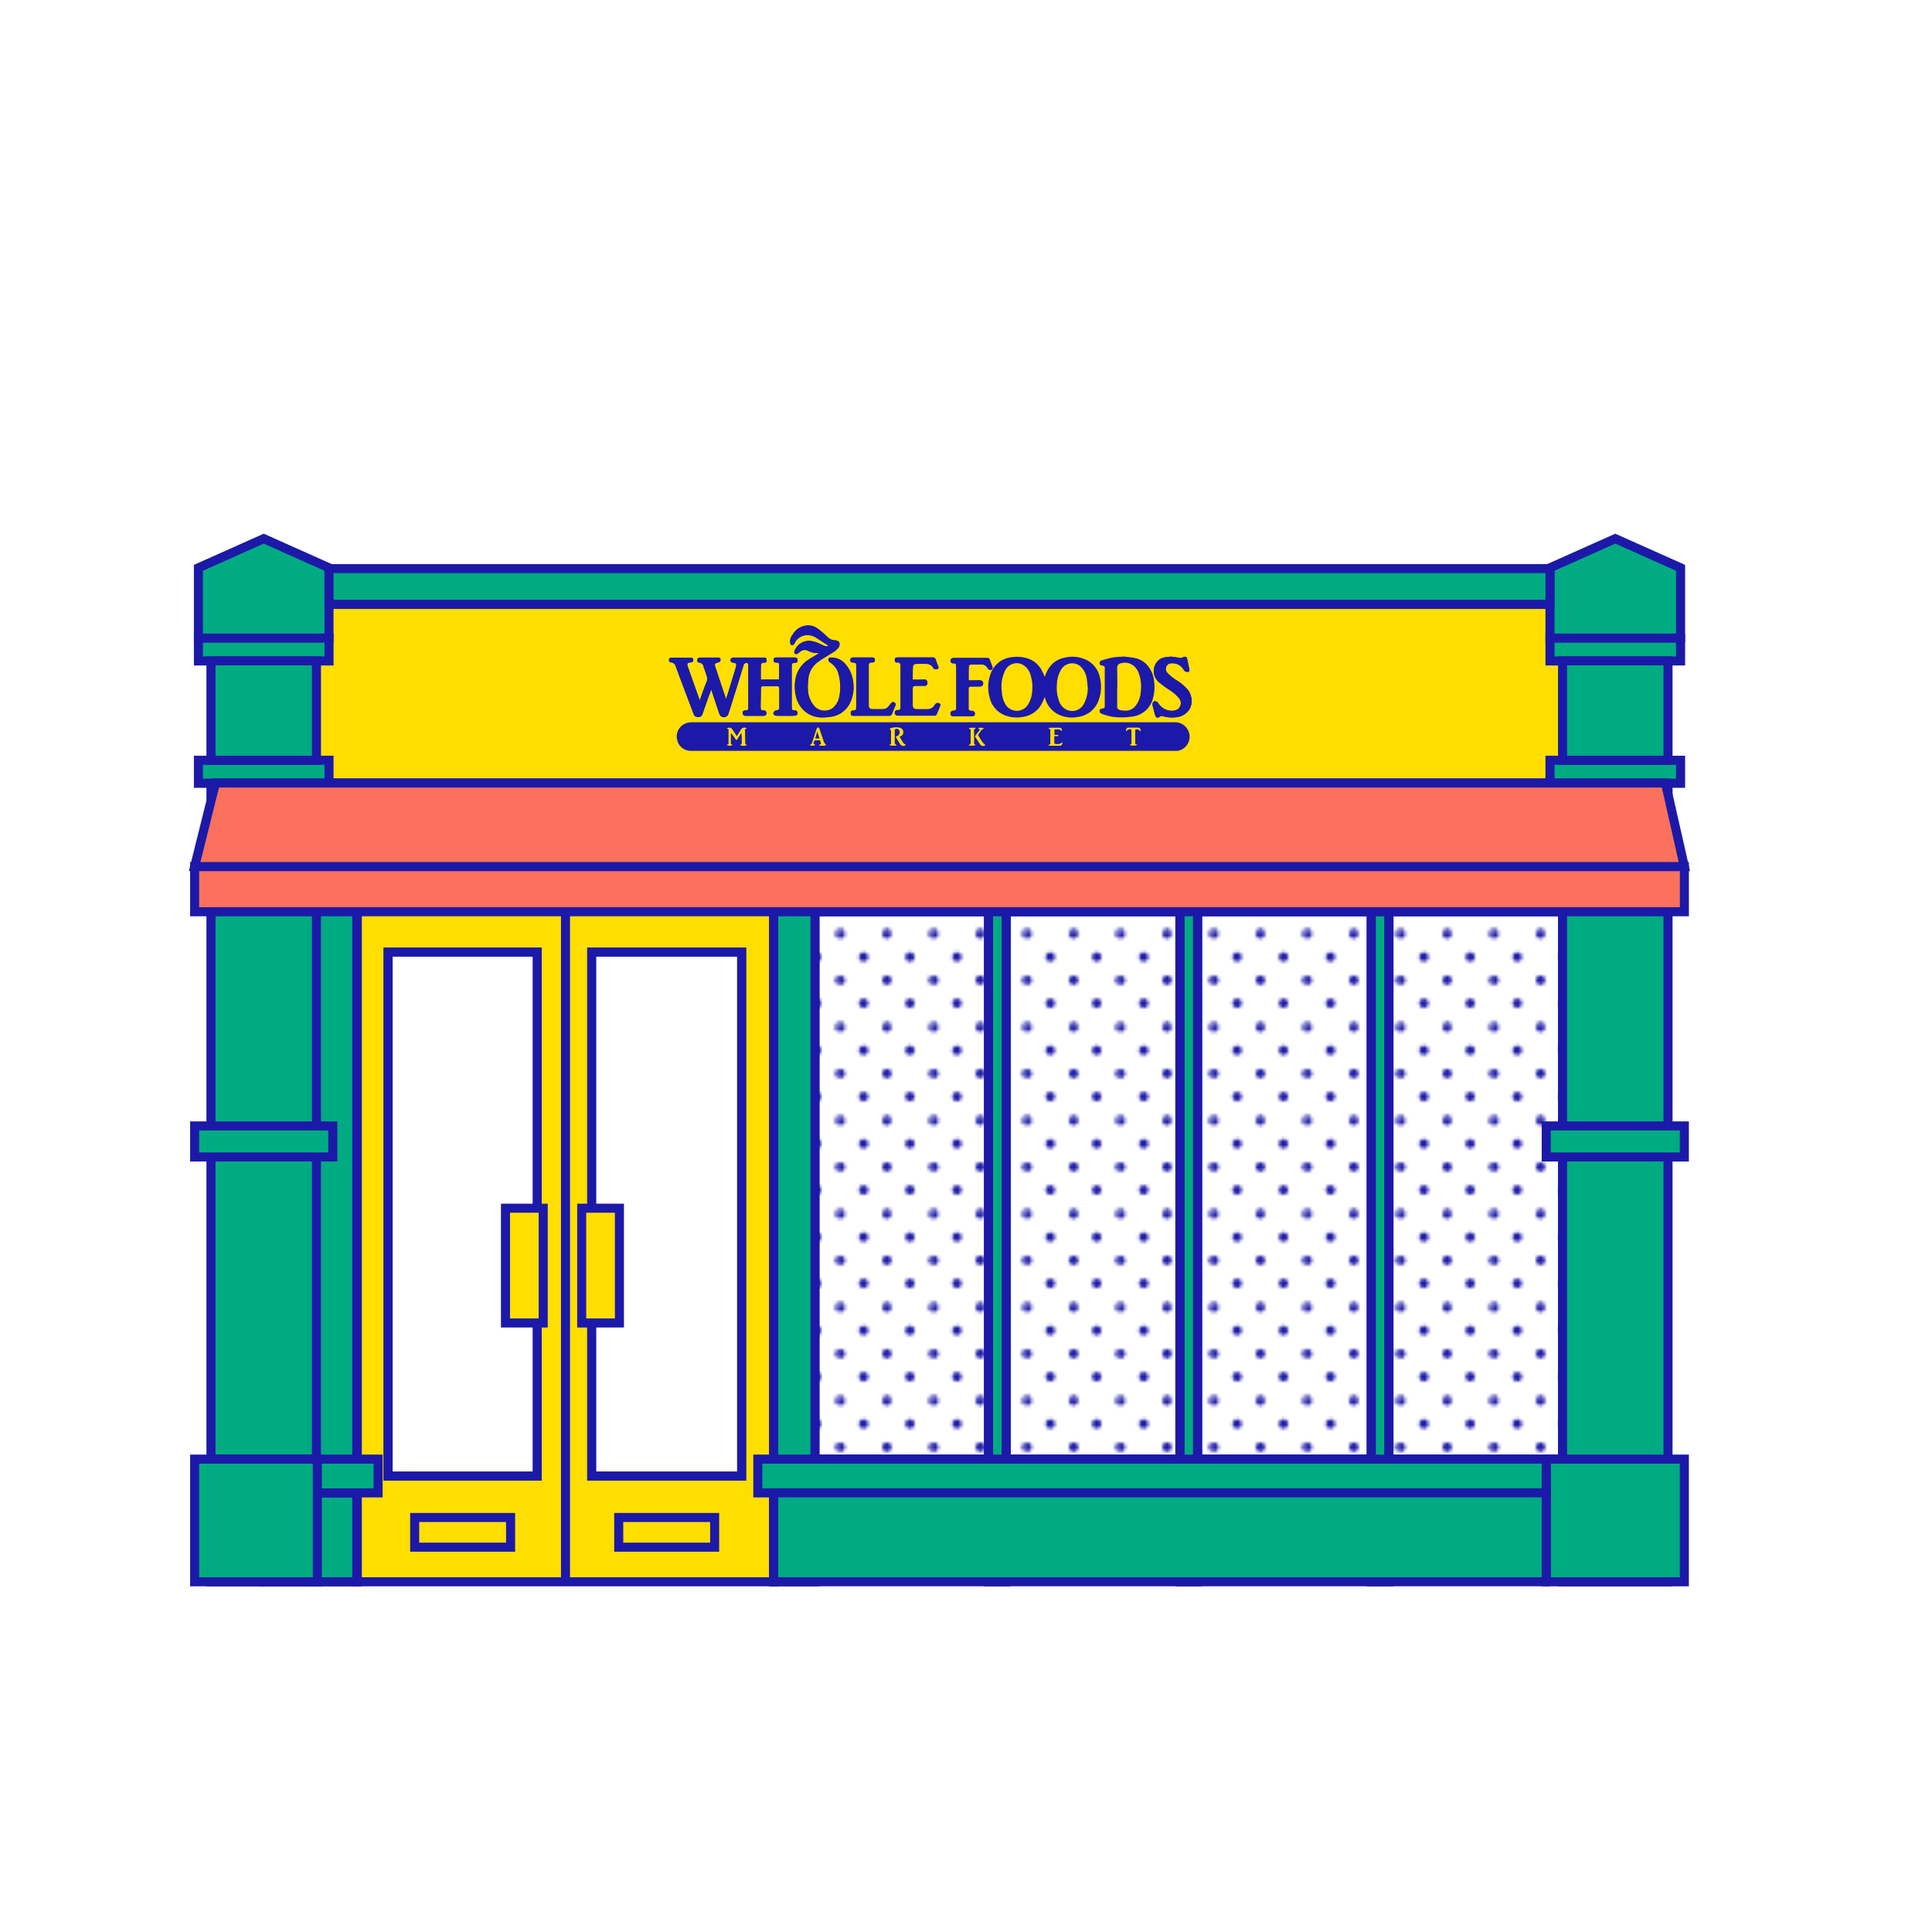 <?xml version="1.0" encoding="UTF-8"?>
<svg xmlns="http://www.w3.org/2000/svg" xmlns:xlink="http://www.w3.org/1999/xlink" id="Layer_1" data-name="Layer 1" viewBox="0 0 600 600">
  <defs>
    <style>.cls-1,.cls-9{fill:none;}.cls-2{fill:#1c19a8;}.cls-3,.cls-8{fill:#fff;}.cls-4{fill:#00ab81;}.cls-4,.cls-5,.cls-6,.cls-7,.cls-8,.cls-9{stroke:#1c19a8;stroke-miterlimit:10;stroke-width:2.81px;}.cls-5{fill:url(#New_Blue_Dots);}.cls-6{fill:#ffde00;}.cls-7{fill:#fb715d;}</style>
    <pattern id="New_Blue_Dots" data-name="New Blue Dots" width="28.8" height="28.8" patternUnits="userSpaceOnUse" viewBox="0 0 28.8 28.8">
      <rect class="cls-1" width="28.8" height="28.8"></rect>
      <path class="cls-2" d="M28.8,30.24a1.44,1.44,0,1,0-1.44-1.44A1.44,1.44,0,0,0,28.8,30.24Z"></path>
      <path class="cls-2" d="M14.4,30.24A1.44,1.44,0,1,0,13,28.8,1.44,1.44,0,0,0,14.4,30.24Z"></path>
      <path class="cls-2" d="M28.8,15.84a1.44,1.44,0,1,0-1.44-1.44A1.44,1.44,0,0,0,28.8,15.84Z"></path>
      <path class="cls-2" d="M14.4,15.84A1.44,1.44,0,1,0,13,14.4,1.44,1.44,0,0,0,14.4,15.84Z"></path>
      <path class="cls-2" d="M7.2,23A1.44,1.44,0,1,0,5.76,21.6,1.44,1.44,0,0,0,7.2,23Z"></path>
      <path class="cls-2" d="M21.6,23a1.44,1.44,0,1,0-1.44-1.44A1.44,1.44,0,0,0,21.6,23Z"></path>
      <path class="cls-2" d="M7.2,8.64A1.44,1.44,0,1,0,5.76,7.2,1.44,1.44,0,0,0,7.2,8.64Z"></path>
      <path class="cls-2" d="M21.6,8.64A1.44,1.44,0,1,0,20.16,7.2,1.44,1.44,0,0,0,21.6,8.64Z"></path>
      <path class="cls-2" d="M0,30.24A1.44,1.44,0,0,0,1.44,28.8,1.45,1.45,0,0,0,0,27.36,1.44,1.44,0,0,0-1.44,28.8,1.43,1.43,0,0,0,0,30.24Z"></path>
      <path class="cls-2" d="M0,15.84A1.44,1.44,0,0,0,1.44,14.4,1.45,1.45,0,0,0,0,13,1.44,1.44,0,0,0-1.44,14.4,1.43,1.43,0,0,0,0,15.84Z"></path>
      <path class="cls-2" d="M28.8,1.44A1.45,1.45,0,0,0,30.24,0,1.45,1.45,0,0,0,28.8-1.44,1.44,1.44,0,0,0,27.36,0,1.44,1.44,0,0,0,28.8,1.44Z"></path>
      <path class="cls-2" d="M14.4,1.44A1.45,1.45,0,0,0,15.84,0,1.45,1.45,0,0,0,14.4-1.44,1.44,1.44,0,0,0,13,0,1.44,1.44,0,0,0,14.4,1.44Z"></path>
      <path class="cls-2" d="M0,1.44A1.45,1.45,0,0,0,1.44,0,1.45,1.45,0,0,0,0-1.44,1.44,1.44,0,0,0-1.44,0,1.44,1.44,0,0,0,0,1.44Z"></path>
    </pattern>
  </defs>
  <title>Shops_NEW_</title>
  <rect class="cls-3" x="79.49" y="259.27" width="423.29" height="222.19"></rect>
  <rect class="cls-4" x="307" y="274.11" width="5.5" height="217.12"></rect>
  <rect class="cls-4" x="366.42" y="274.11" width="5.5" height="217.12"></rect>
  <rect class="cls-4" x="425.84" y="274.11" width="5.5" height="217.12"></rect>
  <rect class="cls-5" x="253.08" y="283.15" width="53.92" height="169.99"></rect>
  <rect class="cls-5" x="312.51" y="283.15" width="53.92" height="169.99"></rect>
  <rect class="cls-5" x="371.93" y="283.15" width="53.92" height="169.99"></rect>
  <rect class="cls-5" x="431.35" y="283.15" width="53.92" height="169.99"></rect>
  <rect class="cls-6" x="85.56" y="187.66" width="412.42" height="55.5"></rect>
  <rect class="cls-6" x="110.97" y="274.35" width="129.31" height="216.89"></rect>
  <rect class="cls-4" x="97.99" y="274.11" width="12.81" height="217.12"></rect>
  <rect class="cls-4" x="81.9" y="463.62" width="28.9" height="27.61"></rect>
  <rect class="cls-4" x="485.26" y="274.09" width="32.76" height="217.14"></rect>
  <rect class="cls-4" x="485.26" y="264.77" width="32.76" height="9.32"></rect>
  <rect class="cls-4" x="481.36" y="236.1" width="40.56" height="7.16"></rect>
  <rect class="cls-4" x="481.36" y="198.11" width="40.56" height="7.16"></rect>
  <rect class="cls-4" x="485.26" y="243.26" width="32.76" height="21.51"></rect>
  <rect class="cls-4" x="485.26" y="205.22" width="32.76" height="30.88"></rect>
  <polygon class="cls-4" points="521.92 176.34 501.64 167.28 481.36 176.34 481.36 198.16 521.92 198.16 521.92 176.34"></polygon>
  <rect class="cls-4" x="65.52" y="274.09" width="32.76" height="217.14"></rect>
  <rect class="cls-4" x="65.52" y="264.77" width="32.76" height="9.32"></rect>
  <rect class="cls-4" x="61.62" y="236.1" width="40.56" height="7.16"></rect>
  <rect class="cls-4" x="61.62" y="198.11" width="40.56" height="7.16"></rect>
  <rect class="cls-4" x="65.52" y="243.26" width="32.76" height="21.51"></rect>
  <rect class="cls-4" x="65.52" y="205.22" width="32.76" height="30.88"></rect>
  <polygon class="cls-4" points="102.17 176.34 81.9 167.28 61.62 176.34 61.62 198.16 102.17 198.16 102.17 176.34"></polygon>
  <rect class="cls-4" x="480.19" y="349.67" width="42.9" height="9.64"></rect>
  <rect class="cls-4" x="480.19" y="453.14" width="42.9" height="38.1"></rect>
  <rect class="cls-4" x="65.52" y="453.14" width="51.9" height="10.49"></rect>
  <rect class="cls-4" x="60.45" y="349.67" width="42.9" height="9.64"></rect>
  <rect class="cls-4" x="60.45" y="453.14" width="38.1" height="38.1"></rect>
  <rect class="cls-4" x="240.28" y="274.11" width="12.81" height="217.12"></rect>
  <rect class="cls-4" x="98.27" y="264.77" width="386.99" height="9.32"></rect>
  <rect class="cls-4" x="235.35" y="453.14" width="244.84" height="10.49"></rect>
  <rect class="cls-4" x="240.28" y="463.62" width="239.91" height="27.61"></rect>
  <rect class="cls-7" x="60.45" y="269.11" width="462.65" height="14.04"></rect>
  <polygon class="cls-7" points="523.09 269.11 60.45 269.11 66.92 243.16 517.22 243.16 523.09 269.11"></polygon>
  <rect class="cls-4" x="102.18" y="176.58" width="379.19" height="11.07"></rect>
  <rect class="cls-8" x="120.54" y="295.7" width="46.28" height="162.68"></rect>
  <rect class="cls-8" x="183.77" y="295.7" width="46.54" height="162.68"></rect>
  <line class="cls-9" x1="175.62" y1="283.15" x2="175.62" y2="491.23"></line>
  <rect class="cls-8" x="120.54" y="295.7" width="46.28" height="162.68"></rect>
  <rect class="cls-8" x="183.77" y="295.7" width="46.54" height="162.68"></rect>
  <rect class="cls-6" x="156.98" y="375.22" width="11.72" height="35.64"></rect>
  <rect class="cls-6" x="180.65" y="375.22" width="11.72" height="35.64"></rect>
  <rect class="cls-6" x="128.78" y="471.27" width="29.79" height="9.22"></rect>
  <rect class="cls-6" x="192.15" y="471.27" width="29.79" height="9.22"></rect>
  <path class="cls-2" d="M236.27,211.06c0-1.42,0-2.81,0-4.2,0-.89.25-1.06,1.05-1.07.5,0,.73-.22.73-.68,0-.63-.19-.9-.74-.9-3.19,0-6.38,0-9.58,0a1.1,1.1,0,0,0-.72.33.77.77,0,0,0,.63,1.24c.94.1,1.14.37.91,1.26-.18.67-.37,1.33-.58,2q-1,3.25-2,6.51c-.16.52-.35,1-.55,1.63-.12-.39-.19-.68-.28-1-1-3-2-6-3-9-.31-1-.19-1.19.79-1.43l.19-.08c.5-.12.66-.36.6-.91s-.36-.55-.7-.55c-1.89,0-3.78,0-5.66,0a.79.79,0,0,0-.82.71.72.72,0,0,0,.67.88,1.4,1.4,0,0,1,1.25,1.12c.16.67.48,1.3.68,2,.28.93.74,1.8.27,2.89-.79,1.82-1.39,3.72-2.07,5.61-.06-.08-.13-.13-.15-.19-1.21-3.41-2.43-6.82-3.63-10.24-.31-.89-.11-1.17.82-1.28h.1a.74.74,0,1,0-.07-1.47h-5.82c-.47,0-.8.16-.84.67a.67.67,0,0,0,.67.81,1.62,1.62,0,0,1,1.42,1.21l1.47,4c1,2.64,2,5.29,3,7.94.38,1,.74,2,1.14,3,.31.76,1,.83,1.67.77a1.15,1.15,0,0,0,1-.88c.68-1.89,1.34-3.79,2-5.68.22-.6.46-1.2.72-1.89a1.73,1.73,0,0,1,.12.23c.78,2.34,1.55,4.68,2.34,7,.17.49.35,1,.92,1.19a1.46,1.46,0,0,0,2-1.08c.38-1.15.75-2.3,1.11-3.46l1.62-5.16c.64-2.08,1.27-4.17,1.93-6.26a1,1,0,0,1,1-.8c.48.07.5.59.5,1V219.6c0,.85-.11,1-.94,1a.73.73,0,0,0-.79.56,1.14,1.14,0,0,0,.18.85,1.17,1.17,0,0,0,.81.27c1.8,0,3.6,0,5.39,0,.7,0,1-.32.95-.85a.78.78,0,0,0-.85-.83c-.33,0-.71.06-.83-.37a2.51,2.51,0,0,1-.11-.72c0-1.93.08-3.87.09-5.8,0-.54.26-.64.73-.64,1.28,0,2.57,0,3.86,0,.84,0,1.12-.1,1.14,1.14,0,1.71,0,3.43,0,5.14,0,1.07,0,1.06-1.08,1.27a1.14,1.14,0,0,0-.69.64.64.64,0,0,0,.41.89,2.45,2.45,0,0,0,.81.12c1.59,0,3.18,0,4.76,0a3.76,3.76,0,0,0,.82-.11c.48-.1.66-.37.56-.93a.71.71,0,0,0-.75-.64c-.92,0-1-.15-1-1.09V206.93c0-.89.22-1.14,1.11-1.13a.63.63,0,0,0,.68-.63c.11-.63-.2-1-.9-1-1.85,0-3.7,0-5.55,0-.69,0-.93.18-.94.7,0,.72.13.86.9.88.42,0,.79.11.8.62,0,1.54,0,3.08,0,4.65Zm17.86-8.25,0,.14a2.52,2.52,0,0,1-.25.21c-.87.53-1.77,1-2.63,1.59a9.06,9.06,0,0,0-3.93,4.9,12.53,12.53,0,0,0-.28,6,8.75,8.75,0,0,0,2.73,5.12,8.08,8.08,0,0,0,5.38,2.05,16.08,16.08,0,0,0,2.77-.21,7.68,7.68,0,0,0,6-4.32,11.12,11.12,0,0,0,.95-6.63,10,10,0,0,0-2.25-5.23,5.61,5.61,0,0,0-4.46-2.21c-.36,0-.75-.05-.85.41a.91.91,0,0,0,.4,1.08,6.09,6.09,0,0,1,2.43,2.81,13.29,13.29,0,0,1,.62,2.67,14.16,14.16,0,0,1-.12,5.07,6,6,0,0,1-2.12,3.7,4.35,4.35,0,0,1-5.35-.31,8.09,8.09,0,0,1-2.34-5.63,21.48,21.48,0,0,1,.1-2.89,7.34,7.34,0,0,1,3.17-5.63c1.38-1,2.88-1.85,4.33-2.77a5.81,5.81,0,0,0,2-1.76c.38-.62.3-1.57-.19-1.81a2.87,2.87,0,0,0-1.13-.32,3.19,3.19,0,0,1-2.1-.92,34.7,34.7,0,0,0-3.13-2.69,5,5,0,0,0-3.77-.92,5.63,5.63,0,0,0-4,2.83,3.16,3.16,0,0,0-.7,2.68c.07.22.27.52.45.54a.9.9,0,0,0,.68-.32c.22-.25.29-.63.49-.9a4.56,4.56,0,0,1,3.66-1.9,5.2,5.2,0,0,1,2.89.93c1.09.67,2.16,1.38,3.24,2.07.12.08.22.19.33.28l0,.16a3.21,3.21,0,0,1-.93,0,15.28,15.28,0,0,1-1.67-.72,8.61,8.61,0,0,0-3-.91,4.87,4.87,0,0,0-3.79,1.43,5.56,5.56,0,0,0-1.06,1.7.66.66,0,0,0,.27.87c.32.21.58.09.84-.15s.29-.19.41-.31a2.27,2.27,0,0,1,2.6-.52A6.17,6.17,0,0,0,254.13,202.81Zm29.33,8.28c0-1.3,0-2.52,0-3.73,0-.83.24-1.15,1-1.22a24.71,24.71,0,0,1,3.22,0,2.28,2.28,0,0,1,2,1.07c.11.19.25.44.43.5a1.55,1.55,0,0,0,1,0c.33-.13.37-.49.22-.86a19.83,19.83,0,0,1-.75-2,.93.93,0,0,0-1-.71H278.87a2.59,2.59,0,0,0-.61.1c-.46.13-.42.54-.38.87s.18.66.58.6c1-.15,1.19.45,1.19,1.28,0,4.18,0,8.36,0,12.53,0,.78-.2,1-1,1a.75.75,0,0,0-.79.57,1.07,1.07,0,0,0,.19.85,1.47,1.47,0,0,0,.92.26c3.56,0,7.12,0,10.68,0,.4,0,1,.11,1.21-.49.34-.85.72-1.69,1.05-2.55.18-.46-.12-.79-.61-.86s-.82.27-1.07.66a2.49,2.49,0,0,1-2.35,1.27c-1,0-2,0-3,0-1.18,0-1.51-.31-1.51-1.47,0-1.6,0-3.2,0-4.81,0-.77.24-1,1-1s1.69,0,2.54,0a.83.83,0,0,0,1-.93.84.84,0,0,0-1-1C285.85,211.11,284.69,211.09,283.46,211.09Zm80.31-7.16c-.79.07-1.34.08-1.86.18a4,4,0,0,0-3.14,2.33,4.59,4.59,0,0,0,1.37,5.58,33,33,0,0,0,2.94,2.14,12.27,12.27,0,0,1,3.11,2.68,2.34,2.34,0,0,1,.47,2.1c-.47,1.65-2.14,2-3.78,1.68a5,5,0,0,1-3.15-2.25,1.43,1.43,0,0,0-.79-.59c-.77-.13-1.17.51-.94,1.42s.46,1.77.69,2.66c.28,1.09.78,1.25,1.71.58a.69.69,0,0,1,.53-.12,10,10,0,0,0,4.44.4,5.4,5.4,0,0,0,3.8-2.14,4.91,4.91,0,0,0,.8-4,5.94,5.94,0,0,0-.88-2.13,13.78,13.78,0,0,0-3.56-3.11,13.22,13.22,0,0,1-3.1-2.53,1.79,1.79,0,0,1-.21-1.83,1.65,1.65,0,0,1,1.53-1,4,4,0,0,1,3.64,1.64,3.58,3.58,0,0,0,.68.85,1.39,1.39,0,0,0,.9.17c.38,0,.47-.4.4-.74-.2-1.05-.41-2.11-.64-3.15-.15-.68-.47-1.07-1.43-.59a1.4,1.4,0,0,1-1,.15C365.37,204.13,364.45,204,363.77,203.93Zm-62.95,7.37c0-1.44,0-2.81,0-4.18,0-.56.33-.8.89-.8,1,0,2,0,3,0a2.09,2.09,0,0,1,1.88,1,1.53,1.53,0,0,0,.59.64,1,1,0,0,0,.79-.06.81.81,0,0,0,.24-.71c-.24-.78-.58-1.52-.85-2.29a.82.82,0,0,0-.88-.58c-3.43,0-6.87,0-10.31,0a1.18,1.18,0,0,0-.87.42.82.82,0,0,0,.81,1.25c.51-.09.76.14.8.64a3.75,3.75,0,0,1,.05.47c0,1.42,0,2.85,0,4.28,0,2.75,0,5.5,0,8.25,0,.89-.09,1-.93,1.07-.56.06-.85.34-.86.85s.2.82.84.83c2,0,3.95,0,5.92,0a.71.71,0,0,0,.79-.55,1.1,1.1,0,0,0-.2-.85,1.54,1.54,0,0,0-.9-.26c-.64,0-.84-.17-.85-.8,0-2,0-4.05,0-6.08,0-.46.24-.68.73-.66.9,0,1.8,0,2.7,0,.67,0,1.12-.38,1.11-1s-.41-.93-1.12-.93C303.13,211.29,302,211.3,300.82,211.3Zm-34.91,2v6.45c0,.7-.17.87-.85.9s-.84.28-.85.87.16.78,1.07.79c3.57,0,7.13,0,10.69,0a1.11,1.11,0,0,0,1.17-.83,24.22,24.22,0,0,1,.93-2.31.65.65,0,0,0-.2-.91.71.71,0,0,0-1,0c-.26.27-.48.59-.72.88a2.41,2.41,0,0,1-1.76,1.11c-1.15,0-2.3,0-3.44,0-.85,0-1.15-.44-1.15-1.21,0-4.07,0-8.15,0-12.22,0-.91.16-1.06,1.06-1.07.6,0,.83-.19.84-.74s-.23-.79-.79-.82c-.35,0-.71,0-1.06,0-1.64,0-3.28,0-4.92,0a.8.8,0,0,0-.84.87c0,.49.26.7.83.7.78,0,1,.2,1,1Z"></path>
  <path class="cls-2" d="M236.27,211.06H242c0-1.57,0-3.11,0-4.65,0-.51-.38-.61-.8-.62-.77,0-.91-.16-.9-.88,0-.52.25-.7.94-.7,1.85,0,3.7,0,5.55,0,.7,0,1,.33.9,1a.63.63,0,0,1-.68.63c-.89,0-1.11.24-1.11,1.13v12.59c0,.94.12,1.07,1,1.09a.71.71,0,0,1,.75.64c.1.56-.08.83-.56.93a3.76,3.76,0,0,1-.82.11c-1.58,0-3.17,0-4.76,0a2.45,2.45,0,0,1-.81-.12.64.64,0,0,1-.41-.89,1.14,1.14,0,0,1,.69-.64c1-.21,1.08-.2,1.08-1.27,0-1.71,0-3.43,0-5.14,0-1.24-.3-1.15-1.14-1.14-1.29,0-2.58,0-3.86,0-.47,0-.73.1-.73.64,0,1.93-.06,3.87-.09,5.8a2.51,2.51,0,0,0,.11.72c.12.43.5.36.83.37a.78.78,0,0,1,.85.83c0,.53-.25.83-.95.85-1.79,0-3.59,0-5.39,0a1.17,1.17,0,0,1-.81-.27,1.14,1.14,0,0,1-.18-.85.73.73,0,0,1,.79-.56c.83,0,.95-.15.94-1V206.86c0-.44,0-1-.5-1a1,1,0,0,0-1,.8c-.66,2.09-1.29,4.18-1.93,6.26l-1.62,5.16c-.36,1.16-.73,2.31-1.11,3.46a1.46,1.46,0,0,1-2,1.08c-.57-.18-.75-.7-.92-1.19-.79-2.33-1.56-4.67-2.34-7a1.73,1.73,0,0,0-.12-.23c-.26.69-.5,1.29-.72,1.89-.68,1.89-1.34,3.79-2,5.68a1.15,1.15,0,0,1-1,.88c-.71.06-1.36,0-1.67-.77-.4-1-.76-2-1.14-3-1-2.65-2-5.3-3-7.94l-1.47-4a1.62,1.62,0,0,0-1.42-1.21.67.67,0,0,1-.67-.81c0-.51.37-.67.84-.67h5.82a.74.74,0,1,1,.07,1.47h-.1c-.93.11-1.13.39-.82,1.28,1.2,3.42,2.42,6.83,3.63,10.24,0,.06.09.11.15.19.68-1.89,1.28-3.79,2.07-5.61.47-1.09,0-2-.27-2.89-.2-.67-.52-1.3-.68-2a1.4,1.4,0,0,0-1.25-1.12.72.72,0,0,1-.67-.88.79.79,0,0,1,.82-.71c1.88,0,3.77,0,5.66,0,.34,0,.66.13.7.55s-.1.79-.6.91l-.19.08c-1,.24-1.1.46-.79,1.43,1,3,2,6,3,9,.09.28.16.57.28,1,.2-.61.39-1.11.55-1.63q1-3.26,2-6.51c.21-.67.4-1.33.58-2,.23-.89,0-1.16-.91-1.26a.77.77,0,0,1-.63-1.24,1.1,1.1,0,0,1,.72-.33c3.2,0,6.39,0,9.58,0,.55,0,.75.27.74.9,0,.46-.23.67-.73.68-.8,0-1,.18-1.05,1.07C236.24,208.25,236.27,209.64,236.27,211.06Z"></path>
  <path class="cls-2" d="M324.47,210.22c1-3.17,2.91-5.34,6.28-6a10.15,10.15,0,0,1,6.45.63,7.79,7.79,0,0,1,4.42,5.72,12,12,0,0,1-.38,6.76,7.84,7.84,0,0,1-6.27,5.29,9.63,9.63,0,0,1-6.32-.76,7.85,7.85,0,0,1-4.14-5.29l-.07-.08c-.29.65-.52,1.3-.85,1.92a7.82,7.82,0,0,1-5.87,4.22,10,10,0,0,1-4.87-.23,7.77,7.77,0,0,1-5.52-5.85,11.66,11.66,0,0,1,.24-7.06,7.71,7.71,0,0,1,6.62-5.38,10.69,10.69,0,0,1,5.11.43,7.49,7.49,0,0,1,4.09,3.39A25.12,25.12,0,0,1,324.47,210.22ZM311,213.45c.05.58.11,1.15.15,1.73a8.73,8.73,0,0,0,.94,3.27,4.11,4.11,0,0,0,7.2.33,9,9,0,0,0,1.28-4.35,12.51,12.51,0,0,0-.42-4.47,5.4,5.4,0,0,0-2.4-3.46,4,4,0,0,0-5.65,1.84A11.42,11.42,0,0,0,311,213.45Zm26.8-.06c-.1-.86-.15-1.74-.3-2.59a6.56,6.56,0,0,0-1.82-3.73,4,4,0,0,0-6,.64,9.31,9.31,0,0,0-1.45,4.83,11.59,11.59,0,0,0,.62,5,4.6,4.6,0,0,0,2.16,2.76,4.08,4.08,0,0,0,5.67-1.85A10.71,10.71,0,0,0,337.83,213.39Z"></path>
  <path class="cls-2" d="M254.13,202.81a6.17,6.17,0,0,1-3.21-.76,2.27,2.27,0,0,0-2.6.52c-.12.12-.29.2-.41.31s-.52.36-.84.15a.66.66,0,0,1-.27-.87,5.56,5.56,0,0,1,1.06-1.7,4.87,4.87,0,0,1,3.79-1.43,8.61,8.61,0,0,1,3,.91,15.28,15.28,0,0,0,1.67.72,3.21,3.21,0,0,0,.93,0l0-.16c-.11-.09-.21-.2-.33-.28-1.08-.69-2.15-1.4-3.24-2.07a5.2,5.2,0,0,0-2.89-.93,4.56,4.56,0,0,0-3.66,1.9c-.2.27-.27.65-.49.9a.9.9,0,0,1-.68.32c-.18,0-.38-.32-.45-.54a3.16,3.16,0,0,1,.7-2.68,5.63,5.63,0,0,1,4-2.83,5,5,0,0,1,3.77.92,34.7,34.7,0,0,1,3.13,2.69,3.19,3.19,0,0,0,2.1.92,2.87,2.87,0,0,1,1.13.32c.49.24.57,1.19.19,1.81a5.81,5.81,0,0,1-2,1.76c-1.45.92-3,1.77-4.33,2.77a7.34,7.34,0,0,0-3.17,5.63,21.48,21.48,0,0,0-.1,2.89,8.09,8.09,0,0,0,2.34,5.63,4.35,4.35,0,0,0,5.35.31,6,6,0,0,0,2.12-3.7,14.16,14.16,0,0,0,.12-5.07,13.29,13.29,0,0,0-.62-2.67,6.09,6.09,0,0,0-2.43-2.81.91.91,0,0,1-.4-1.08c.1-.46.49-.41.85-.41a5.61,5.61,0,0,1,4.46,2.21,10,10,0,0,1,2.25,5.23,11.12,11.12,0,0,1-.95,6.63,7.68,7.68,0,0,1-6,4.32,16.08,16.08,0,0,1-2.77.21,8.08,8.08,0,0,1-5.38-2.05,8.75,8.75,0,0,1-2.73-5.12,12.53,12.53,0,0,1,.28-6,9.06,9.06,0,0,1,3.93-4.9c.86-.56,1.76-1.06,2.63-1.59a2.52,2.52,0,0,0,.25-.21Z"></path>
  <path class="cls-2" d="M349.15,203.9c1,.14,2.32.25,3.62.54a6.86,6.86,0,0,1,4,2.72,8.9,8.9,0,0,1,1.64,4.43,12.92,12.92,0,0,1-.31,5.14,7.53,7.53,0,0,1-6.19,5.76,19.8,19.8,0,0,1-3.76.3,15.75,15.75,0,0,1-6-1.12.91.91,0,0,1-.65-1c.07-.47.45-.53.8-.61.79-.2.79-.2.79-1V207.65c0-.76,0-.75-.74-.93-.35-.08-.79-.12-.84-.63a.86.86,0,0,1,.66-1,26.91,26.91,0,0,1,3.05-.82C346.35,204,347.57,204,349.15,203.9Zm-2.2,9.5c0,2,0,3.95,0,5.92,0,.7.18,1,.85,1.17a7.27,7.27,0,0,0,2.12.2,3.83,3.83,0,0,0,2.75-1.49,7.81,7.81,0,0,0,1.6-4.34,12.54,12.54,0,0,0-.55-5.61,5.37,5.37,0,0,0-1.51-2.36,4.29,4.29,0,0,0-3.68-1c-1,.18-1.61.45-1.59,1.79C347,209.59,347,211.5,347,213.4Z"></path>
  <path class="cls-2" d="M283.46,211.09c1.23,0,2.39,0,3.55,0a.84.84,0,0,1,1,1,.83.83,0,0,1-1,.93c-.85,0-1.7,0-2.54,0s-1,.26-1,1c0,1.61,0,3.21,0,4.81,0,1.16.33,1.47,1.51,1.47,1,0,2,0,3,0a2.49,2.49,0,0,0,2.35-1.27c.25-.39.51-.73,1.07-.66s.79.4.61.86c-.33.86-.71,1.7-1.05,2.55-.24.6-.81.49-1.21.49-3.56,0-7.12,0-10.68,0a1.47,1.47,0,0,1-.92-.26,1.07,1.07,0,0,1-.19-.85.75.75,0,0,1,.79-.57c.75,0,1-.23,1-1,0-4.17,0-8.35,0-12.53,0-.83-.18-1.43-1.19-1.28-.4.06-.55-.3-.58-.6s-.08-.74.38-.87a2.59,2.59,0,0,1,.61-.1h10.68a.93.93,0,0,1,1,.71,19.83,19.83,0,0,0,.75,2c.15.37.11.73-.22.86a1.55,1.55,0,0,1-1,0c-.18-.06-.32-.31-.43-.5a2.28,2.28,0,0,0-2-1.07,24.71,24.71,0,0,0-3.22,0c-.8.07-1,.39-1,1.22C283.44,208.57,283.46,209.79,283.46,211.09Z"></path>
  <path class="cls-2" d="M363.77,203.93c.68.11,1.6.2,2.5.41a1.4,1.4,0,0,0,1-.15c1-.48,1.28-.09,1.43.59.23,1,.44,2.1.64,3.15.07.34,0,.69-.4.74a1.39,1.39,0,0,1-.9-.17,3.58,3.58,0,0,1-.68-.85,4,4,0,0,0-3.64-1.64,1.65,1.65,0,0,0-1.53,1,1.79,1.79,0,0,0,.21,1.83,13.22,13.22,0,0,0,3.1,2.53,13.78,13.78,0,0,1,3.56,3.11,5.94,5.94,0,0,1,.88,2.13,4.91,4.91,0,0,1-.8,4,5.4,5.4,0,0,1-3.8,2.14,10,10,0,0,1-4.44-.4.69.69,0,0,0-.53.12c-.93.67-1.43.51-1.71-.58-.23-.89-.47-1.78-.69-2.66s.17-1.55.94-1.42a1.43,1.43,0,0,1,.79.59,5,5,0,0,0,3.15,2.25c1.64.34,3.31,0,3.78-1.68a2.34,2.34,0,0,0-.47-2.1,12.27,12.27,0,0,0-3.11-2.68,33,33,0,0,1-2.94-2.14,4.59,4.59,0,0,1-1.37-5.58,4,4,0,0,1,3.14-2.33C362.43,204,363,204,363.77,203.93Z"></path>
  <path class="cls-2" d="M300.82,211.3c1.2,0,2.31,0,3.42,0,.71,0,1.11.33,1.12.93s-.44,1-1.11,1c-.9,0-1.8,0-2.7,0-.49,0-.73.2-.73.66,0,2,0,4.05,0,6.08,0,.63.21.76.85.8a1.54,1.54,0,0,1,.9.26,1.1,1.1,0,0,1,.2.85.71.71,0,0,1-.79.55c-2,0-4,0-5.92,0-.64,0-.86-.28-.84-.83s.3-.79.86-.85c.84-.08.93-.18.93-1.07,0-2.75,0-5.5,0-8.25,0-1.43,0-2.86,0-4.28a3.75,3.75,0,0,0-.05-.47c0-.5-.29-.73-.8-.64a.82.82,0,0,1-.81-1.25,1.18,1.18,0,0,1,.87-.42c3.44,0,6.88,0,10.31,0a.82.82,0,0,1,.88.58c.27.77.61,1.51.85,2.29a.81.81,0,0,1-.24.71,1,1,0,0,1-.79.06,1.53,1.53,0,0,1-.59-.64,2.09,2.09,0,0,0-1.88-1c-1,0-2,0-3,0-.56,0-.88.24-.89.8C300.8,208.49,300.82,209.86,300.82,211.3Z"></path>
  <path class="cls-2" d="M265.91,213.26v-6.51c0-.77-.19-.95-1-1-.57,0-.82-.21-.83-.7a.8.8,0,0,1,.84-.87c1.64,0,3.28,0,4.92,0,.35,0,.71,0,1.06,0,.56,0,.81.3.79.82s-.24.74-.84.74c-.9,0-1.06.16-1.06,1.07,0,4.07,0,8.15,0,12.22,0,.77.3,1.18,1.15,1.21,1.14,0,2.29,0,3.44,0a2.41,2.41,0,0,0,1.76-1.11c.24-.29.46-.61.72-.88a.71.71,0,0,1,1,0,.65.65,0,0,1,.2.91,24.22,24.22,0,0,0-.93,2.31,1.11,1.11,0,0,1-1.17.83c-3.56,0-7.12,0-10.69,0-.91,0-1.08-.18-1.07-.79s.25-.85.85-.87.85-.2.85-.9Z"></path>
  <path class="cls-2" d="M369,226.88a4.49,4.49,0,0,0-4.4-2.57H215.07a6.11,6.11,0,0,0-1.35.12,4.38,4.38,0,0,0-3.44,5.26,4.3,4.3,0,0,0,4.28,3.49H365.22a3.68,3.68,0,0,0,.47,0A4.43,4.43,0,0,0,369,226.88ZM231.44,230.8c0,.21.3.41.46.62a2.48,2.48,0,0,1-2.11-.06c.79-.22.54-.85.56-1.36a16.45,16.45,0,0,0-.11-2.41l-.64,1-.62,1c-.19.3-.35.27-.54,0a17.56,17.56,0,0,0-1.46-2c0,1.1,0,2.2,0,3.3a.21.21,0,0,0,.05.11c.1.11.31.22.44.33h0a1.16,1.16,0,0,1-.79.26,1.75,1.75,0,0,1-1-.25l.57-.28V226.5l-.52-.26a1.16,1.16,0,0,1,1.55.07c.51.74,1,1.49,1.55,2.29.51-.79,1-1.53,1.46-2.26a1.19,1.19,0,0,1,1.61-.1l-.54.27C231.42,227.91,231.4,229.35,231.44,230.8Zm22.89.69c.07-.13.1-.23.14-.23.41-.06.56-.26.43-.68s-.21-.79-.78-.67a1.14,1.14,0,0,1-.52,0c-.54-.1-.73.19-.89.65s.21.6.51.78a1.64,1.64,0,0,1-1.78,0c.8-.21.81-.9,1-1.46.41-1.17.77-2.37,1.18-3.54a2,2,0,0,1,.39-.49c.15.14.38.25.45.43.37,1,.71,2.06,1.07,3.09a9.58,9.58,0,0,0,.45,1.27,5,5,0,0,0,.65.79A4.63,4.63,0,0,1,254.33,231.49Zm26.71.06a1.24,1.24,0,0,1-1.5-.43c-.47-.77-.91-1.54-1.39-2.35l.44-.17a1.26,1.26,0,0,0,.51-2,1.12,1.12,0,0,0-.78-.24c-.31,0-.47.29-.46.65,0,1.22.05,2.44,0,3.65,0,.48.41.45.6.78a3.43,3.43,0,0,1-2.3-.09l.55-.3c0-1.34,0-2.75,0-4.15,0-.16-.24-.32-.41-.54a1.6,1.6,0,0,1,.37-.25,5.75,5.75,0,0,1,2.64-.14,1.43,1.43,0,0,1,1.23,1.28c0,.82-.29,1.25-1.19,1.55.43.7.82,1.38,1.24,2,.1.14.31.21.47.32s.14.12.21.18S281.13,231.51,281,231.55Zm19.7-.11c1-.38.67-1.13.7-1.73,0-.91,0-1.83,0-2.74,0-.29,0-.54-.37-.58-.05,0-.13-.13-.13-.19s.1-.18.16-.18l1.83,0s.06.07.14.17c-.86.29-.53,1-.55,1.56,0,.81,0,1.63,0,2.44,0,.44-.16,1,.56,1.15A3.46,3.46,0,0,1,300.74,231.44Zm3.75-.13c-.54-.76-1-1.55-1.56-2.33-.2-.32,0-.54.18-.78.43-.53.84-1.08,1.3-1.69-.23-.06-.39,0-.48-.13a.32.32,0,0,1,0-.31,2.53,2.53,0,0,1,1.74.19c-1,.23-1.24,1.16-1.81,1.78a.49.49,0,0,0,0,.47c.44.73.9,1.44,1.39,2.13a5.16,5.16,0,0,0,.8.74A1.1,1.1,0,0,1,304.49,231.31Zm24.8.29c-1.06,0-2.11,0-3.17,0a3.34,3.34,0,0,1-.59-.19l.66-.33V226.5l-.65-.32a3.36,3.36,0,0,1,.57-.18h3a.73.73,0,0,1,.58,1.07c-.58-.88-1.44-.43-2.23-.55v1.7c.32,0,.66,0,1,0,.1,0,.2.13.31.2-.11.07-.2.2-.31.21-.33,0-.66,0-1.05,0,0,.73,0,1.41,0,2.09,0,.12.23.31.36.32a4.09,4.09,0,0,0,1.26,0,3.47,3.47,0,0,0,.89-.55C330.05,230.88,329.68,231.6,329.29,231.6Zm24.9-4.42a1.28,1.28,0,0,0-1.63-.56v.86c0,.92,0,1.84,0,2.75,0,.46-.19,1,.72,1-.68.5-2.13.46-2.45,0,.64,0,.56-.46.55-.88v-3.77a1.31,1.31,0,0,0-1.63.58c-.22-.5.15-1.19.58-1.19h3.28C354.06,226,354.42,226.72,354.19,227.18Z"></path>
  <path class="cls-2" d="M254.5,229.35l-.68-2.16-.65,2.16Z"></path>
</svg>
